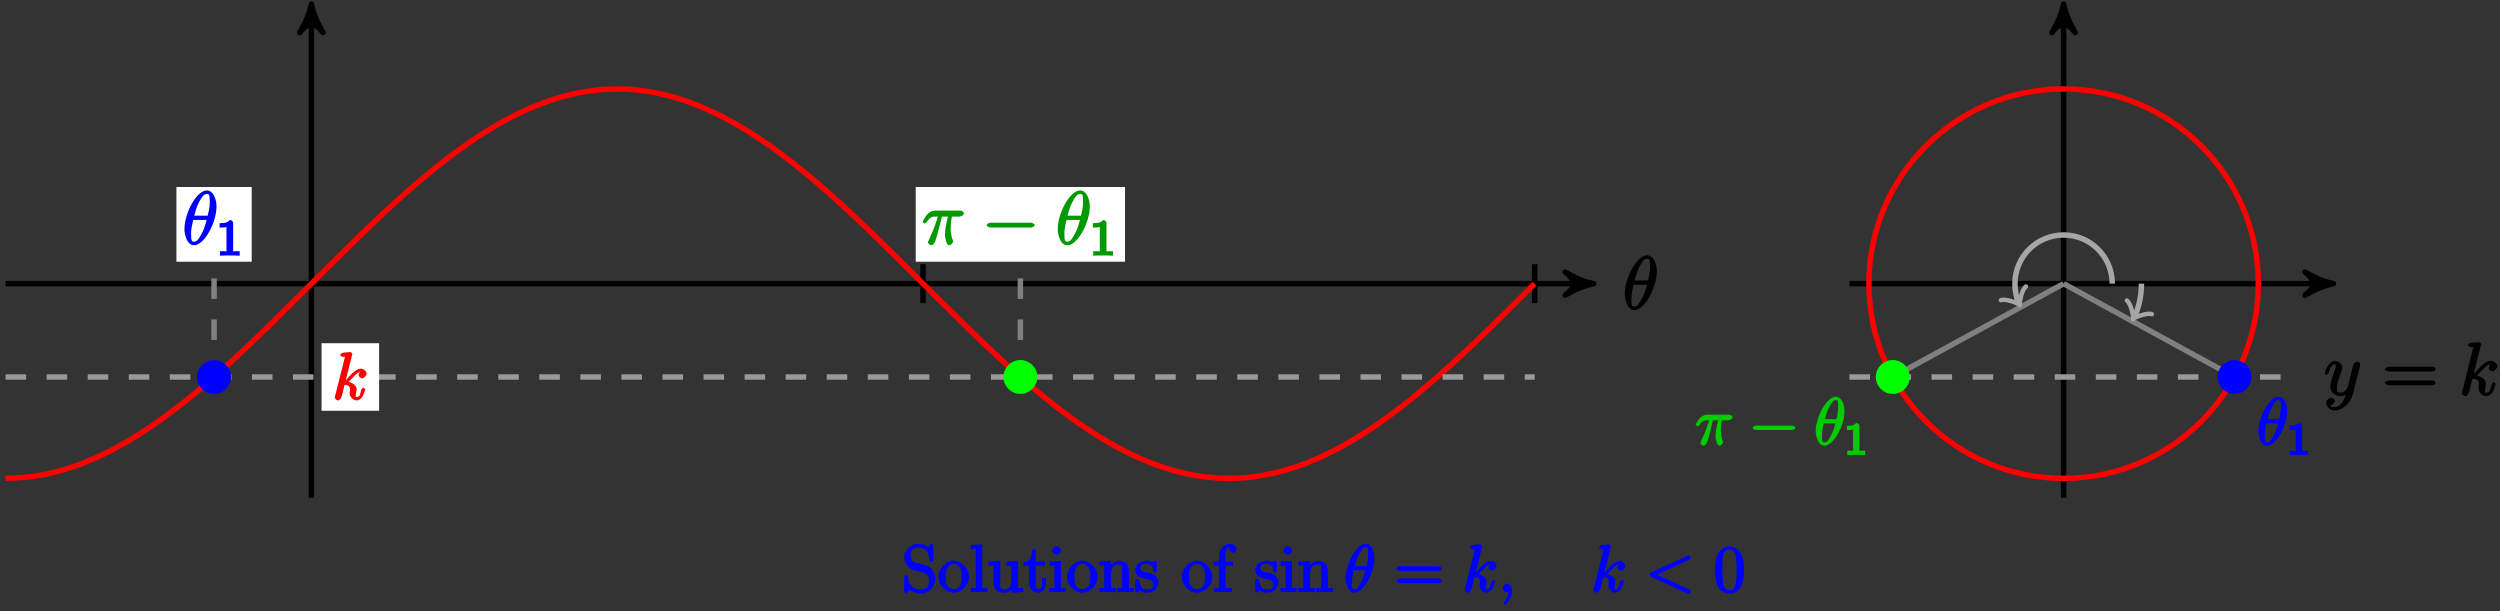<?xml version="1.0" encoding="UTF-8"?>
<svg xmlns="http://www.w3.org/2000/svg" xmlns:xlink="http://www.w3.org/1999/xlink" width="364pt" height="89pt" viewBox="0 0 364 89" version="1.1">
<rect x="0" y="0" width="364" height="89" fill="#333333" stroke="none"/>
<defs>
<g>
<symbol overflow="visible" id="glyph0-0">
<path style="stroke:none;" d=""/>
</symbol>
<symbol overflow="visible" id="glyph0-1">
<path style="stroke:none;" d="M 4.938 -5.562 C 4.938 -6.656 4.422 -7.875 3.547 -7.875 C 2.031 -7.875 0.266 -4.578 0.266 -2.203 C 0.266 -1.719 0.531 0.109 1.672 0.109 C 3.125 0.109 4.938 -3.125 4.938 -5.562 Z M 1.672 -4.047 C 1.828 -4.688 2.016 -5.484 2.438 -6.25 C 2.797 -6.891 3.062 -7.359 3.531 -7.359 C 3.891 -7.359 3.953 -7.219 3.953 -6.172 C 3.953 -5.797 3.922 -5.25 3.656 -4.203 L 1.719 -4.203 Z M 3.531 -3.719 C 3.266 -2.672 3.078 -2.094 2.688 -1.422 C 2.375 -0.875 2.125 -0.406 1.672 -0.406 C 1.344 -0.406 1.234 -0.516 1.234 -1.578 C 1.234 -2.281 1.406 -3.016 1.547 -3.578 L 3.484 -3.578 Z M 3.531 -3.719 "/>
</symbol>
<symbol overflow="visible" id="glyph0-2">
<path style="stroke:none;" d="M 2.781 -4.062 L 3.797 -4.062 C 3.547 -3 3.359 -2.219 3.359 -1.359 C 3.359 -1.203 3.531 0.109 3.969 0.109 C 4.203 0.109 4.547 -0.25 4.547 -0.438 C 4.547 -0.484 4.547 -0.5 4.484 -0.672 C 4.188 -1.406 4.188 -2.344 4.188 -2.406 C 4.188 -2.469 4.188 -3.234 4.375 -4.062 L 5.453 -4.062 C 5.594 -4.062 6.109 -4.203 6.109 -4.547 C 6.109 -4.797 5.75 -4.938 5.562 -4.938 L 2.016 -4.938 C 1.766 -4.938 1.266 -4.891 0.781 -4.375 C 0.5 -4.062 0.109 -3.375 0.109 -3.312 C 0.109 -3.25 0.328 -3.078 0.391 -3.078 C 0.469 -3.078 0.609 -3.156 0.656 -3.219 C 1.219 -4.109 1.656 -4.062 1.922 -4.062 L 2.328 -4.062 C 2.125 -3.406 1.859 -2.469 1.031 -0.703 C 0.938 -0.516 0.891 -0.391 0.891 -0.328 C 0.891 -0.094 1.266 0.109 1.359 0.109 C 1.672 0.109 1.922 -0.328 2.047 -0.781 C 2.219 -1.328 2.219 -1.344 2.328 -1.781 L 2.922 -4.062 Z M 2.781 -4.062 "/>
</symbol>
<symbol overflow="visible" id="glyph0-3">
<path style="stroke:none;" d="M 2.703 0.953 C 2.406 1.359 2.125 1.672 1.594 1.672 C 1.469 1.672 1.109 1.812 1.016 1.547 C 0.812 1.469 0.875 1.469 0.891 1.469 C 1.219 1.469 1.594 1.047 1.594 0.797 C 1.594 0.547 1.234 0.312 1.062 0.312 C 0.891 0.312 0.344 0.594 0.344 1.125 C 0.344 1.672 0.984 2.203 1.594 2.203 C 2.672 2.203 3.922 1.062 4.219 -0.141 L 5.281 -4.344 C 5.281 -4.391 5.312 -4.453 5.312 -4.516 C 5.312 -4.688 5.016 -4.938 4.859 -4.938 C 4.766 -4.938 4.359 -4.75 4.281 -4.422 L 3.484 -1.266 C 3.422 -1.062 3.469 -1.156 3.375 -1.031 C 3.172 -0.734 2.938 -0.406 2.422 -0.406 C 1.812 -0.406 1.922 -0.844 1.922 -1.141 C 1.922 -1.75 2.219 -2.578 2.516 -3.359 C 2.625 -3.672 2.688 -3.828 2.688 -4.031 C 2.688 -4.484 2.203 -5.047 1.672 -5.047 C 0.688 -5.047 0.125 -3.344 0.125 -3.25 C 0.125 -3.203 0.328 -3 0.406 -3 C 0.5 -3 0.672 -3.203 0.719 -3.344 C 0.984 -4.25 1.234 -4.531 1.641 -4.531 C 1.75 -4.531 1.75 -4.688 1.75 -4.328 C 1.75 -4.047 1.641 -3.734 1.469 -3.328 C 0.953 -1.922 0.953 -1.562 0.953 -1.297 C 0.953 -0.281 1.859 0.109 2.391 0.109 C 2.703 0.109 3.203 -0.031 3.469 -0.312 L 3.297 -0.484 C 3.141 0.109 3.078 0.422 2.703 0.953 Z M 2.703 0.953 "/>
</symbol>
<symbol overflow="visible" id="glyph0-4">
<path style="stroke:none;" d="M 3.188 -7.359 C 3.203 -7.391 3.219 -7.453 3.219 -7.516 C 3.219 -7.625 2.953 -7.766 2.922 -7.766 C 2.922 -7.766 2.531 -7.734 2.344 -7.719 C 2.156 -7.703 1.984 -7.688 1.797 -7.672 C 1.547 -7.656 1.297 -7.5 1.297 -7.297 C 1.297 -7.188 1.578 -7.047 1.672 -7.047 C 2.234 -7.047 2.062 -7.094 2.062 -6.984 C 2.062 -6.938 2.062 -6.922 2 -6.734 L 0.469 -0.578 C 0.422 -0.406 0.422 -0.391 0.422 -0.328 C 0.422 -0.094 0.781 0.109 0.875 0.109 C 1.188 0.109 1.406 -0.281 1.5 -0.609 L 1.953 -2.453 C 2.609 -2.391 2.906 -2.219 2.906 -1.703 C 2.906 -1.641 2.906 -1.594 2.875 -1.438 C 2.828 -1.266 2.828 -1.141 2.828 -1.094 C 2.828 -0.469 3.406 0.109 3.969 0.109 C 4.453 0.109 4.828 -0.391 4.922 -0.531 C 5.141 -0.938 5.328 -1.641 5.328 -1.688 C 5.328 -1.75 5.125 -1.938 5.062 -1.938 C 4.969 -1.938 4.781 -1.75 4.734 -1.578 C 4.594 -1.016 4.531 -0.406 3.984 -0.406 C 3.766 -0.406 3.797 -0.359 3.797 -0.781 C 3.797 -0.984 3.828 -1.219 3.875 -1.375 C 3.922 -1.578 3.922 -1.578 3.922 -1.719 C 3.922 -2.344 3.188 -2.859 2.203 -2.984 L 2.312 -2.719 C 2.703 -2.953 3.094 -3.375 3.234 -3.547 C 3.859 -4.234 4.156 -4.531 4.656 -4.531 C 4.891 -4.531 4.828 -4.516 4.656 -4.672 C 4.641 -4.656 4.312 -4.234 4.312 -4.016 C 4.312 -3.75 4.688 -3.516 4.844 -3.516 C 5.141 -3.516 5.562 -3.922 5.562 -4.266 C 5.562 -4.578 5.141 -5.047 4.656 -5.047 C 4.062 -5.047 3.453 -4.594 2.688 -3.719 C 2.578 -3.594 2.312 -3.234 2.141 -3.172 Z M 3.188 -7.359 "/>
</symbol>
<symbol overflow="visible" id="glyph1-0">
<path style="stroke:none;" d=""/>
</symbol>
<symbol overflow="visible" id="glyph1-1">
<path style="stroke:none;" d="M 2.453 -4.766 C 2.453 -4.969 2.234 -5.172 1.969 -5.172 C 1.609 -4.812 1.375 -4.719 0.484 -4.719 L 0.484 -4.078 C 0.875 -4.078 1.266 -4.078 1.484 -4.172 L 1.484 -0.781 C 1.484 -0.531 1.656 -0.641 0.984 -0.641 L 0.531 -0.641 L 0.531 0.016 C 1.031 -0.016 1.641 -0.016 1.969 -0.016 C 2.281 -0.016 2.906 -0.016 3.406 0.016 L 3.406 -0.641 L 2.953 -0.641 C 2.281 -0.641 2.453 -0.531 2.453 -0.781 Z M 2.453 -4.766 "/>
</symbol>
<symbol overflow="visible" id="glyph2-0">
<path style="stroke:none;" d=""/>
</symbol>
<symbol overflow="visible" id="glyph2-1">
<path style="stroke:none;" d="M 7.094 -2.469 C 7.281 -2.469 7.672 -2.609 7.672 -2.828 C 7.672 -3.031 7.281 -3.172 7.094 -3.172 L 1.266 -3.172 C 1.094 -3.172 0.688 -3.031 0.688 -2.828 C 0.688 -2.609 1.094 -2.469 1.266 -2.469 Z M 7.094 -2.469 "/>
</symbol>
<symbol overflow="visible" id="glyph3-0">
<path style="stroke:none;" d=""/>
</symbol>
<symbol overflow="visible" id="glyph3-1">
<path style="stroke:none;" d="M 1.984 -4.297 C 1.5 -4.422 1.25 -4.75 1.25 -5.359 C 1.25 -6.031 1.609 -6.469 2.359 -6.469 C 3.922 -6.469 3.953 -5.078 4 -4.672 C 4.031 -4.547 4.203 -4.359 4.297 -4.359 C 4.406 -4.359 4.578 -4.562 4.578 -4.734 L 4.578 -6.672 C 4.578 -6.844 4.406 -7.047 4.312 -7.047 C 4.281 -7.047 4.125 -7 4.047 -6.875 L 3.828 -6.469 C 3.516 -6.891 2.766 -7.047 2.359 -7.047 C 1.297 -7.047 0.328 -6.031 0.328 -5.062 C 0.328 -4.594 0.547 -4.078 0.906 -3.688 C 1.25 -3.312 1.703 -3.188 2.375 -3.016 C 2.719 -2.938 3.234 -2.797 3.375 -2.75 C 3.828 -2.531 3.938 -2.156 3.938 -1.625 C 3.938 -0.906 3.609 -0.391 2.828 -0.391 C 2.391 -0.391 1.906 -0.453 1.438 -0.859 C 0.891 -1.359 0.906 -1.938 0.906 -2.25 C 0.891 -2.328 0.641 -2.484 0.625 -2.484 C 0.516 -2.484 0.328 -2.281 0.328 -2.109 L 0.328 -0.172 C 0.328 0 0.516 0.203 0.609 0.203 C 0.672 0.203 0.797 0.141 0.859 0.016 C 0.906 -0.062 1.094 -0.406 1.094 -0.375 C 1.281 -0.172 2.016 0.203 2.828 0.203 C 3.906 0.203 4.844 -0.859 4.844 -1.906 C 4.844 -2.5 4.578 -3.047 4.312 -3.359 C 3.953 -3.781 3.406 -3.938 3.047 -4.031 Z M 1.984 -4.297 "/>
</symbol>
<symbol overflow="visible" id="glyph3-2">
<path style="stroke:none;" d="M 4.562 -2.203 C 4.562 -3.438 3.453 -4.578 2.344 -4.578 C 1.188 -4.578 0.109 -3.406 0.109 -2.203 C 0.109 -0.969 1.25 0.094 2.328 0.094 C 3.469 0.094 4.562 -1 4.562 -2.203 Z M 2.344 -0.438 C 1.984 -0.438 1.672 -0.531 1.391 -1 C 1.141 -1.438 1.188 -1.891 1.188 -2.281 C 1.188 -2.656 1.125 -3.125 1.422 -3.562 C 1.688 -3.969 2 -4.078 2.328 -4.078 C 2.703 -4.078 2.984 -3.953 3.234 -3.578 C 3.531 -3.141 3.484 -2.641 3.484 -2.281 C 3.484 -1.953 3.531 -1.469 3.297 -1.016 C 3.016 -0.562 2.703 -0.438 2.344 -0.438 Z M 2.344 -0.438 "/>
</symbol>
<symbol overflow="visible" id="glyph3-3">
<path style="stroke:none;" d="M 1.641 -6.953 L 0.141 -6.844 L 0.141 -6.25 C 0.969 -6.25 0.859 -6.344 0.859 -5.875 L 0.859 -0.859 C 0.859 -0.438 0.938 -0.594 0.141 -0.594 L 0.141 0.016 C 0.578 -0.016 1.047 -0.016 1.344 -0.016 C 1.625 -0.016 2.109 -0.016 2.547 0.016 L 2.547 -0.594 C 1.766 -0.594 1.812 -0.438 1.812 -0.859 L 1.812 -6.969 Z M 1.641 -6.953 "/>
</symbol>
<symbol overflow="visible" id="glyph3-4">
<path style="stroke:none;" d="M 2.719 -4.266 L 2.719 -3.828 C 3.562 -3.828 3.453 -3.922 3.453 -3.453 L 3.453 -1.734 C 3.453 -0.922 3.203 -0.406 2.484 -0.406 C 1.703 -0.406 1.828 -0.703 1.828 -1.203 L 1.828 -4.547 L 0.125 -4.422 L 0.125 -3.828 C 1.031 -3.828 0.844 -3.953 0.844 -3.109 L 0.844 -1.672 C 0.844 -1.078 0.906 -0.625 1.188 -0.312 C 1.422 -0.062 1.938 0.094 2.422 0.094 C 2.594 0.094 3.016 0.047 3.344 -0.234 C 3.609 -0.453 3.766 -0.812 3.766 -0.812 L 3.469 -0.922 L 3.469 0.109 L 5.156 -0.016 L 5.156 -0.594 C 4.328 -0.594 4.422 -0.5 4.422 -0.969 L 4.422 -4.547 L 2.719 -4.422 Z M 2.719 -4.266 "/>
</symbol>
<symbol overflow="visible" id="glyph3-5">
<path style="stroke:none;" d="M 1.609 -3.844 L 3.125 -3.844 L 3.125 -4.438 L 1.781 -4.438 L 1.781 -6.203 L 1.219 -6.203 C 1.203 -5.141 1.047 -4.375 -0.016 -4.344 L -0.016 -3.844 L 0.797 -3.844 L 0.797 -1.344 C 0.797 -0.281 1.688 0.094 2.203 0.094 C 2.797 0.094 3.297 -0.656 3.297 -1.344 L 3.297 -2.047 L 2.719 -2.047 L 2.719 -1.359 C 2.719 -0.672 2.625 -0.438 2.25 -0.438 C 1.609 -0.438 1.781 -1.156 1.781 -1.312 L 1.781 -3.844 Z M 1.609 -3.844 "/>
</symbol>
<symbol overflow="visible" id="glyph3-6">
<path style="stroke:none;" d="M 1.844 -6.047 C 1.844 -6.297 1.469 -6.672 1.188 -6.672 C 0.953 -6.672 0.547 -6.312 0.547 -6.047 C 0.547 -5.766 0.969 -5.438 1.188 -5.438 C 1.484 -5.438 1.844 -5.828 1.844 -6.047 Z M 0.156 -4.266 L 0.156 -3.828 C 0.953 -3.828 0.859 -3.938 0.859 -3.469 L 0.859 -0.859 C 0.859 -0.438 0.938 -0.594 0.141 -0.594 L 0.141 0.016 C 0.578 -0.016 1.047 -0.016 1.312 -0.016 C 1.422 -0.016 1.984 -0.016 2.484 0.016 L 2.484 -0.594 C 1.688 -0.594 1.812 -0.484 1.812 -0.844 L 1.812 -4.547 L 0.156 -4.422 Z M 0.156 -4.266 "/>
</symbol>
<symbol overflow="visible" id="glyph3-7">
<path style="stroke:none;" d="M 4.422 -2.484 C 4.422 -3.359 4.375 -3.75 4.156 -4.047 C 3.875 -4.422 3.312 -4.531 2.984 -4.531 C 2.062 -4.531 1.516 -3.578 1.5 -3.547 L 1.781 -3.547 L 1.781 -4.547 L 0.125 -4.422 L 0.125 -3.828 C 0.953 -3.828 0.844 -3.922 0.844 -3.453 L 0.844 -0.859 C 0.844 -0.438 0.922 -0.594 0.125 -0.594 L 0.125 0.016 C 0.547 -0.016 1.078 -0.016 1.344 -0.016 C 1.609 -0.016 2.125 -0.016 2.547 0.016 L 2.547 -0.594 C 1.766 -0.594 1.828 -0.438 1.828 -0.859 L 1.828 -2.641 C 1.828 -3.641 2.312 -4.031 2.906 -4.031 C 3.5 -4.031 3.453 -3.688 3.453 -3.109 L 3.453 -0.859 C 3.453 -0.438 3.531 -0.594 2.719 -0.594 L 2.719 0.016 C 3.156 -0.016 3.672 -0.016 3.938 -0.016 C 4.219 -0.016 4.734 -0.016 5.156 0.016 L 5.156 -0.594 C 4.5 -0.594 4.438 -0.438 4.422 -0.719 Z M 4.422 -2.484 "/>
</symbol>
<symbol overflow="visible" id="glyph3-8">
<path style="stroke:none;" d="M 3.312 -4.203 C 3.312 -4.375 3.141 -4.578 3.047 -4.578 C 2.969 -4.578 2.656 -4.328 2.688 -4.359 C 2.531 -4.469 2.125 -4.578 1.812 -4.578 C 0.656 -4.578 0.141 -3.781 0.141 -3.266 C 0.141 -3.156 0.188 -2.719 0.547 -2.375 C 0.859 -2.109 1.312 -2 1.75 -1.906 C 2.281 -1.812 2.281 -1.828 2.516 -1.641 C 2.688 -1.484 2.75 -1.391 2.75 -1.125 C 2.75 -0.703 2.703 -0.406 1.859 -0.406 C 1.219 -0.406 0.938 -0.609 0.734 -1.562 C 0.688 -1.734 0.625 -1.859 0.625 -1.875 C 0.609 -1.906 0.453 -1.953 0.422 -1.953 C 0.312 -1.953 0.141 -1.75 0.141 -1.578 L 0.141 -0.281 C 0.141 -0.109 0.312 0.094 0.406 0.094 C 0.453 0.094 0.578 0.031 0.75 -0.156 C 0.797 -0.234 0.797 -0.25 0.812 -0.266 C 1.062 0.047 1.703 0.094 1.859 0.094 C 2.875 0.094 3.531 -0.609 3.531 -1.375 C 3.531 -1.891 3.172 -2.297 3.078 -2.391 C 2.734 -2.688 2.359 -2.797 1.734 -2.906 C 1.438 -2.969 0.922 -2.938 0.922 -3.516 C 0.922 -3.812 0.953 -4.094 1.812 -4.094 C 2.844 -4.094 2.719 -3.359 2.75 -3.062 C 2.75 -2.984 3 -2.828 3.031 -2.828 C 3.141 -2.828 3.312 -3.031 3.312 -3.203 Z M 3.312 -4.203 "/>
</symbol>
<symbol overflow="visible" id="glyph3-9">
<path style="stroke:none;" d="M 1.641 -3.844 L 2.891 -3.844 L 2.891 -4.438 L 1.797 -4.438 L 1.797 -5.391 C 1.797 -6.25 2.062 -6.547 2.453 -6.547 C 2.531 -6.547 2.547 -6.562 2.672 -6.516 L 2.797 -6.781 C 2.75 -6.766 2.328 -6.516 2.328 -6.25 C 2.328 -6.031 2.672 -5.719 2.891 -5.719 C 3.125 -5.719 3.438 -6.031 3.438 -6.25 C 3.438 -6.609 2.922 -7.047 2.469 -7.047 C 1.797 -7.047 0.859 -6.375 0.859 -5.391 L 0.859 -4.438 L 0.109 -4.438 L 0.109 -3.844 L 0.859 -3.844 L 0.859 -0.859 C 0.859 -0.438 0.938 -0.594 0.141 -0.594 L 0.141 0.016 C 0.578 -0.016 1.109 -0.016 1.391 -0.016 C 1.656 -0.016 2.328 -0.016 2.719 0.016 L 2.719 -0.594 L 2.359 -0.594 C 1.656 -0.594 1.812 -0.531 1.812 -0.875 L 1.812 -3.844 Z M 1.641 -3.844 "/>
</symbol>
<symbol overflow="visible" id="glyph3-10">
<path style="stroke:none;" d="M 6.453 -3.094 C 6.594 -3.094 6.938 -3.25 6.938 -3.422 C 6.938 -3.609 6.594 -3.766 6.453 -3.766 L 0.828 -3.766 C 0.688 -3.766 0.328 -3.609 0.328 -3.438 C 0.328 -3.25 0.672 -3.094 0.828 -3.094 Z M 6.453 -1.312 C 6.594 -1.312 6.938 -1.469 6.938 -1.641 C 6.938 -1.828 6.594 -1.984 6.453 -1.984 L 0.828 -1.984 C 0.688 -1.984 0.328 -1.828 0.328 -1.656 C 0.328 -1.469 0.672 -1.312 0.828 -1.312 Z M 6.453 -1.312 "/>
</symbol>
<symbol overflow="visible" id="glyph3-11">
<path style="stroke:none;" d="M 4.453 -3.219 C 4.453 -4 4.406 -4.781 4.062 -5.516 C 3.672 -6.297 2.812 -6.672 2.344 -6.672 C 1.781 -6.672 0.922 -6.234 0.578 -5.438 C 0.312 -4.844 0.203 -4.25 0.203 -3.219 C 0.203 -2.281 0.328 -1.484 0.672 -0.797 C 1.047 -0.078 1.844 0.203 2.328 0.203 C 3.172 0.203 3.766 -0.344 3.984 -0.781 C 4.438 -1.719 4.453 -2.656 4.453 -3.219 Z M 2.328 -0.312 C 2.031 -0.312 1.578 -0.312 1.391 -1.359 C 1.297 -1.938 1.297 -2.656 1.297 -3.328 C 1.297 -4.109 1.297 -4.812 1.438 -5.391 C 1.609 -6.031 1.922 -6.172 2.328 -6.172 C 2.703 -6.172 3.062 -6.094 3.25 -5.281 C 3.375 -4.734 3.375 -3.984 3.375 -3.328 C 3.375 -2.688 3.375 -1.953 3.266 -1.375 C 3.094 -0.328 2.672 -0.312 2.328 -0.312 Z M 2.328 -0.312 "/>
</symbol>
<symbol overflow="visible" id="glyph4-0">
<path style="stroke:none;" d=""/>
</symbol>
<symbol overflow="visible" id="glyph4-1">
<path style="stroke:none;" d="M 4.406 -4.969 C 4.406 -5.938 3.938 -7.047 3.141 -7.047 C 1.812 -7.047 0.203 -4.078 0.203 -1.984 C 0.203 -1.547 0.484 0.094 1.484 0.094 C 2.781 0.094 4.406 -2.797 4.406 -4.969 Z M 1.516 -3.609 C 1.656 -4.172 1.797 -4.875 2.188 -5.562 C 2.5 -6.125 2.719 -6.547 3.141 -6.547 C 3.453 -6.547 3.484 -6.422 3.484 -5.516 C 3.484 -5.156 3.453 -4.688 3.219 -3.781 L 1.547 -3.781 Z M 3.109 -3.328 C 2.875 -2.391 2.719 -1.906 2.375 -1.297 C 2.109 -0.812 1.891 -0.406 1.484 -0.406 C 1.188 -0.406 1.125 -0.484 1.125 -1.422 C 1.125 -2.047 1.281 -2.703 1.391 -3.172 L 3.062 -3.172 Z M 3.109 -3.328 "/>
</symbol>
<symbol overflow="visible" id="glyph4-2">
<path style="stroke:none;" d="M 2.859 -6.547 C 2.875 -6.594 2.891 -6.641 2.891 -6.688 C 2.891 -6.797 2.625 -6.953 2.594 -6.953 C 2.594 -6.953 2.25 -6.922 2.078 -6.906 C 1.906 -6.891 1.766 -6.875 1.594 -6.859 C 1.375 -6.844 1.125 -6.672 1.125 -6.5 C 1.125 -6.406 1.391 -6.25 1.484 -6.25 C 1.984 -6.25 1.797 -6.328 1.797 -6.219 C 1.797 -6.188 1.797 -6.172 1.75 -6 L 0.375 -0.531 C 0.344 -0.375 0.344 -0.359 0.344 -0.312 C 0.344 -0.094 0.688 0.094 0.781 0.094 C 1.047 0.094 1.281 -0.266 1.359 -0.562 L 1.766 -2.188 C 2.328 -2.125 2.547 -1.984 2.547 -1.531 C 2.547 -1.469 2.547 -1.438 2.531 -1.297 C 2.484 -1.141 2.484 -1.031 2.484 -0.984 C 2.484 -0.438 3.031 0.094 3.516 0.094 C 3.953 0.094 4.297 -0.359 4.375 -0.484 C 4.578 -0.844 4.766 -1.484 4.766 -1.516 C 4.766 -1.562 4.547 -1.766 4.5 -1.766 C 4.406 -1.766 4.219 -1.562 4.172 -1.422 C 4.047 -0.922 4.031 -0.406 3.531 -0.406 C 3.344 -0.406 3.391 -0.344 3.391 -0.703 C 3.391 -0.891 3.438 -1.094 3.469 -1.25 C 3.516 -1.422 3.516 -1.422 3.516 -1.547 C 3.516 -2.109 2.828 -2.578 1.953 -2.703 L 2.062 -2.422 C 2.406 -2.641 2.75 -3.016 2.891 -3.156 C 3.438 -3.766 3.688 -4.031 4.125 -4.031 C 4.344 -4.031 4.281 -4.016 4.078 -4.188 C 4.125 -4.188 3.812 -3.781 3.812 -3.578 C 3.812 -3.359 4.172 -3.125 4.297 -3.125 C 4.562 -3.125 4.969 -3.5 4.969 -3.812 C 4.969 -4.078 4.578 -4.531 4.141 -4.531 C 3.609 -4.531 3.062 -4.109 2.375 -3.344 C 2.281 -3.234 2.062 -2.922 1.938 -2.875 Z M 2.859 -6.547 "/>
</symbol>
<symbol overflow="visible" id="glyph4-3">
<path style="stroke:none;" d="M 2.031 -0.109 C 2.031 -0.672 1.688 -1.25 1.297 -1.25 C 0.984 -1.25 0.656 -0.828 0.656 -0.625 C 0.656 -0.406 0.969 0 1.297 0 C 1.422 0 1.641 -0.094 1.734 -0.172 C 1.75 -0.188 1.641 -0.141 1.656 -0.141 C 1.672 -0.141 1.484 -0.156 1.484 -0.109 C 1.484 0.203 1.484 0.703 0.938 1.328 C 0.828 1.438 0.781 1.578 0.781 1.594 C 0.781 1.641 1 1.844 1.047 1.844 C 1.125 1.844 2.031 0.984 2.031 -0.109 Z M 2.031 -0.109 "/>
</symbol>
<symbol overflow="visible" id="glyph4-4">
<path style="stroke:none;" d="M 6.297 -4.656 C 6.469 -4.734 6.672 -4.953 6.672 -5.016 C 6.672 -5.109 6.422 -5.359 6.312 -5.359 C 6.297 -5.359 6.281 -5.344 6.156 -5.281 L 0.969 -2.906 C 0.797 -2.828 0.609 -2.594 0.609 -2.547 C 0.609 -2.484 0.797 -2.266 0.969 -2.188 L 6.156 0.203 C 6.266 0.266 6.297 0.266 6.312 0.266 C 6.422 0.266 6.672 0.031 6.672 -0.062 C 6.672 -0.125 6.469 -0.359 6.297 -0.438 L 1.375 -2.703 L 1.375 -2.375 Z M 6.297 -4.656 "/>
</symbol>
<symbol overflow="visible" id="glyph4-5">
<path style="stroke:none;" d="M 2.484 -3.609 L 3.344 -3.609 C 3.125 -2.688 2.953 -1.984 2.953 -1.219 C 2.953 -1.094 3.141 0.094 3.531 0.094 C 3.734 0.094 4.078 -0.234 4.078 -0.406 C 4.078 -0.453 4.078 -0.469 4 -0.609 C 3.75 -1.266 3.75 -2.094 3.75 -2.156 C 3.75 -2.219 3.75 -2.891 3.906 -3.609 L 4.844 -3.609 C 4.969 -3.609 5.453 -3.766 5.453 -4.062 C 5.453 -4.281 5.109 -4.438 4.938 -4.438 L 1.781 -4.438 C 1.562 -4.438 1.125 -4.391 0.672 -3.922 C 0.438 -3.641 0.062 -3.016 0.062 -2.969 C 0.062 -2.906 0.297 -2.734 0.359 -2.734 C 0.422 -2.734 0.547 -2.812 0.594 -2.875 C 1.094 -3.656 1.469 -3.609 1.719 -3.609 L 2.031 -3.609 C 1.859 -3.047 1.625 -2.203 0.906 -0.672 C 0.828 -0.5 0.766 -0.359 0.766 -0.312 C 0.766 -0.109 1.125 0.094 1.203 0.094 C 1.484 0.094 1.734 -0.312 1.844 -0.703 C 2 -1.188 2 -1.219 2.094 -1.594 L 2.594 -3.609 Z M 2.484 -3.609 "/>
</symbol>
<symbol overflow="visible" id="glyph5-0">
<path style="stroke:none;" d=""/>
</symbol>
<symbol overflow="visible" id="glyph5-1">
<path style="stroke:none;" d="M 7.266 -3.484 C 7.422 -3.484 7.766 -3.641 7.766 -3.828 C 7.766 -4.031 7.422 -4.188 7.266 -4.188 L 0.922 -4.188 C 0.781 -4.188 0.406 -4.031 0.406 -3.844 C 0.406 -3.641 0.766 -3.484 0.922 -3.484 Z M 7.266 -1.484 C 7.422 -1.484 7.766 -1.641 7.766 -1.828 C 7.766 -2.031 7.422 -2.188 7.266 -2.188 L 0.922 -2.188 C 0.781 -2.188 0.406 -2.031 0.406 -1.844 C 0.406 -1.641 0.766 -1.484 0.922 -1.484 Z M 7.266 -1.484 "/>
</symbol>
<symbol overflow="visible" id="glyph6-0">
<path style="stroke:none;" d=""/>
</symbol>
<symbol overflow="visible" id="glyph6-1">
<path style="stroke:none;" d="M 2.219 -4.266 C 2.219 -4.438 1.984 -4.656 1.734 -4.656 C 1.406 -4.344 1.219 -4.25 0.391 -4.25 L 0.391 -3.625 C 0.781 -3.625 1.125 -3.625 1.281 -3.688 L 1.281 -0.734 C 1.281 -0.5 1.484 -0.625 0.875 -0.625 L 0.438 -0.625 L 0.438 0.016 C 0.906 -0.016 1.453 -0.016 1.75 -0.016 C 2.031 -0.016 2.594 -0.016 3.062 0.016 L 3.062 -0.625 L 2.625 -0.625 C 2.016 -0.625 2.219 -0.5 2.219 -0.734 Z M 2.219 -4.266 "/>
</symbol>
<symbol overflow="visible" id="glyph7-0">
<path style="stroke:none;" d=""/>
</symbol>
<symbol overflow="visible" id="glyph7-1">
<path style="stroke:none;" d="M 6.297 -2.203 C 6.469 -2.203 6.828 -2.328 6.828 -2.516 C 6.828 -2.703 6.469 -2.844 6.297 -2.844 L 1.125 -2.844 C 0.969 -2.844 0.609 -2.703 0.609 -2.516 C 0.609 -2.328 0.969 -2.203 1.125 -2.203 Z M 6.297 -2.203 "/>
</symbol>
</g>
</defs>
<g id="surface1">
<path style="fill:none;stroke-width:0.797;stroke-linecap:butt;stroke-linejoin:miter;stroke:rgb(0%,0%,0%);stroke-opacity:1;stroke-miterlimit:10;" d="M -44.528 -0.001 L 185.656 -0.001 " transform="matrix(1,0,0,-1,45.34,41.3)"/>
<path style="fill-rule:nonzero;fill:rgb(0%,0%,0%);fill-opacity:1;stroke-width:0.797;stroke-linecap:butt;stroke-linejoin:round;stroke:rgb(0%,0%,0%);stroke-opacity:1;stroke-miterlimit:10;" d="M 1.037 -0.001 C -0.26 0.261 -1.553 0.777 -3.108 1.683 C -1.553 0.519 -1.553 -0.516 -3.108 -1.684 C -1.553 -0.778 -0.26 -0.259 1.037 -0.001 Z M 1.037 -0.001 " transform="matrix(1,0,0,-1,230.994,41.3)"/>
<g style="fill:rgb(0%,0%,0%);fill-opacity:1;">
  <use xlink:href="#glyph0-1" x="236.296" y="45.04"/>
</g>
<path style="fill:none;stroke-width:0.797;stroke-linecap:butt;stroke-linejoin:miter;stroke:rgb(0%,0%,0%);stroke-opacity:1;stroke-miterlimit:10;" d="M -0 -31.18 L -0 39.667 " transform="matrix(1,0,0,-1,45.34,41.3)"/>
<path style="fill-rule:nonzero;fill:rgb(0%,0%,0%);fill-opacity:1;stroke-width:0.797;stroke-linecap:butt;stroke-linejoin:round;stroke:rgb(0%,0%,0%);stroke-opacity:1;stroke-miterlimit:10;" d="M 1.034 0 C -0.259 0.258 -1.556 0.777 -3.106 1.684 C -1.556 0.52 -1.556 -0.519 -3.106 -1.683 C -1.556 -0.777 -0.259 -0.258 1.034 0 Z M 1.034 0 " transform="matrix(0,-1,-1,0,45.34,1.632)"/>
<path style="fill:none;stroke-width:0.797;stroke-linecap:butt;stroke-linejoin:miter;stroke:rgb(50%,50%,50%);stroke-opacity:1;stroke-dasharray:2.989,2.989;stroke-miterlimit:10;" d="M -14.172 -14.173 L -14.172 2.835 " transform="matrix(1,0,0,-1,45.34,41.3)"/>
<path style=" stroke:none;fill-rule:nonzero;fill:rgb(100%,100%,100%);fill-opacity:1;" d="M 36.648 27.227 L 25.688 27.227 L 25.688 38.105 L 36.648 38.105 Z M 36.648 27.227 "/>
<g style="fill:rgb(0%,0%,100%);fill-opacity:1;">
  <use xlink:href="#glyph0-1" x="26.586" y="35.6"/>
</g>
<g style="fill:rgb(0%,0%,100%);fill-opacity:1;">
  <use xlink:href="#glyph1-1" x="31.491" y="37.211"/>
</g>
<path style="fill:none;stroke-width:0.797;stroke-linecap:butt;stroke-linejoin:miter;stroke:rgb(0%,0%,0%);stroke-opacity:1;stroke-miterlimit:10;" d="M 89.055 2.835 L 89.055 -2.833 " transform="matrix(1,0,0,-1,45.34,41.3)"/>
<path style="fill:none;stroke-width:0.797;stroke-linecap:butt;stroke-linejoin:miter;stroke:rgb(50%,50%,50%);stroke-opacity:1;stroke-dasharray:2.989,2.989;stroke-miterlimit:10;" d="M 103.226 -14.173 L 103.226 2.835 " transform="matrix(1,0,0,-1,45.34,41.3)"/>
<path style=" stroke:none;fill-rule:nonzero;fill:rgb(100%,100%,100%);fill-opacity:1;" d="M 163.805 27.227 L 133.328 27.227 L 133.328 38.105 L 163.805 38.105 Z M 163.805 27.227 "/>
<g style="fill:rgb(0%,59.999%,0%);fill-opacity:1;">
  <use xlink:href="#glyph0-2" x="134.226" y="35.6"/>
</g>
<g style="fill:rgb(0%,59.999%,0%);fill-opacity:1;">
  <use xlink:href="#glyph2-1" x="142.974" y="35.6"/>
</g>
<g style="fill:rgb(0%,59.999%,0%);fill-opacity:1;">
  <use xlink:href="#glyph0-1" x="153.738" y="35.6"/>
</g>
<g style="fill:rgb(0%,59.999%,0%);fill-opacity:1;">
  <use xlink:href="#glyph1-1" x="158.643" y="37.211"/>
</g>
<path style="fill:none;stroke-width:0.797;stroke-linecap:butt;stroke-linejoin:miter;stroke:rgb(0%,0%,0%);stroke-opacity:1;stroke-miterlimit:10;" d="M 178.109 2.835 L 178.109 -2.833 " transform="matrix(1,0,0,-1,45.34,41.3)"/>
<path style="fill:none;stroke-width:0.797;stroke-linecap:butt;stroke-linejoin:miter;stroke:rgb(100%,0%,0%);stroke-opacity:1;stroke-miterlimit:10;" d="M -44.528 -28.345 C -44.528 -28.345 -42.012 -28.251 -41.047 -28.134 C -40.082 -28.016 -38.535 -27.731 -37.57 -27.497 C -36.606 -27.262 -35.055 -26.794 -34.09 -26.446 C -33.125 -26.098 -31.578 -25.454 -30.613 -25.001 C -29.649 -24.544 -28.098 -23.731 -27.133 -23.177 C -26.168 -22.622 -24.621 -21.649 -23.656 -21.001 C -22.692 -20.356 -21.141 -19.243 -20.176 -18.516 C -19.211 -17.786 -17.664 -16.548 -16.699 -15.747 C -15.735 -14.95 -14.188 -13.606 -13.219 -12.747 C -12.254 -11.887 -10.707 -10.458 -9.742 -9.552 C -8.777 -8.645 -7.231 -7.149 -6.262 -6.212 C -5.297 -5.27 -3.75 -3.739 -2.785 -2.778 C -1.82 -1.821 -0.274 -0.27 0.695 0.695 C 1.66 1.655 3.207 3.202 4.172 4.155 C 5.137 5.109 6.683 6.628 7.652 7.558 C 8.617 8.484 10.164 9.956 11.129 10.843 C 12.094 11.734 13.64 13.132 14.605 13.968 C 15.574 14.808 17.121 16.109 18.086 16.882 C 19.051 17.655 20.598 18.847 21.562 19.542 C 22.531 20.241 24.078 21.296 25.043 21.909 C 26.008 22.519 27.555 23.429 28.519 23.945 C 29.488 24.46 31.035 25.21 32 25.62 C 32.965 26.034 34.512 26.613 35.476 26.913 C 36.445 27.214 37.992 27.613 38.957 27.8 C 39.922 27.988 41.469 28.198 42.433 28.269 C 43.402 28.339 44.949 28.359 45.914 28.312 C 46.879 28.265 48.426 28.093 49.39 27.929 C 50.355 27.765 51.906 27.405 52.871 27.128 C 53.836 26.847 55.383 26.308 56.347 25.917 C 57.312 25.527 58.863 24.812 59.828 24.316 C 60.793 23.82 62.34 22.941 63.305 22.351 C 64.269 21.757 65.82 20.73 66.785 20.05 C 67.75 19.366 69.297 18.202 70.262 17.445 C 71.226 16.687 72.777 15.405 73.742 14.577 C 74.707 13.753 76.254 12.374 77.219 11.491 C 78.183 10.613 79.734 9.155 80.699 8.234 C 81.664 7.316 83.211 5.8 84.176 4.851 C 85.14 3.905 86.691 2.359 87.656 1.398 C 88.621 0.437 90.168 -1.118 91.133 -2.079 C 92.097 -3.036 93.648 -4.579 94.613 -5.52 C 95.578 -6.466 97.125 -7.97 98.09 -8.884 C 99.055 -9.798 100.605 -11.239 101.57 -12.11 C 102.535 -12.981 104.082 -14.345 105.047 -15.157 C 106.012 -15.97 107.562 -17.231 108.527 -17.977 C 109.492 -18.72 111.039 -19.86 112.004 -20.524 C 112.969 -21.188 114.519 -22.188 115.484 -22.762 C 116.449 -23.337 117.996 -24.184 118.961 -24.657 C 119.926 -25.134 121.476 -25.813 122.441 -26.184 C 123.406 -26.552 124.953 -27.059 125.918 -27.317 C 126.883 -27.575 128.433 -27.895 129.398 -28.036 C 130.363 -28.18 131.91 -28.313 132.875 -28.337 C 133.84 -28.36 135.387 -28.305 136.355 -28.208 C 137.32 -28.114 138.867 -27.868 139.832 -27.657 C 140.797 -27.45 142.344 -27.016 143.312 -26.692 C 144.277 -26.368 145.824 -25.755 146.789 -25.325 C 147.754 -24.891 149.301 -24.11 150.269 -23.575 C 151.234 -23.04 152.781 -22.098 153.746 -21.47 C 154.711 -20.841 156.258 -19.759 157.226 -19.044 C 158.191 -18.333 159.738 -17.118 160.703 -16.333 C 161.668 -15.544 163.215 -14.223 164.18 -13.372 C 165.148 -12.524 166.695 -11.11 167.66 -10.212 C 168.625 -9.313 170.172 -7.833 171.137 -6.899 C 172.105 -5.966 173.652 -4.438 174.617 -3.481 C 175.582 -2.528 178.094 -0.013 178.094 -0.013 " transform="matrix(1,0,0,-1,45.34,41.3)"/>
<path style="fill:none;stroke-width:0.797;stroke-linecap:butt;stroke-linejoin:miter;stroke:rgb(59.999%,59.999%,59.999%);stroke-opacity:1;stroke-dasharray:2.989,2.989;stroke-miterlimit:10;" d="M -44.528 -13.591 L 178.109 -13.591 " transform="matrix(1,0,0,-1,45.34,41.3)"/>
<g style="fill:rgb(0%,0%,100%);fill-opacity:1;">
  <use xlink:href="#glyph3-1" x="131.322" y="86.21"/>
  <use xlink:href="#glyph3-2" x="136.525" y="86.21"/>
  <use xlink:href="#glyph3-3" x="141.207" y="86.21"/>
  <use xlink:href="#glyph3-4" x="143.809" y="86.21"/>
  <use xlink:href="#glyph3-5" x="149.012" y="86.21"/>
  <use xlink:href="#glyph3-6" x="152.654" y="86.21"/>
  <use xlink:href="#glyph3-2" x="155.255" y="86.21"/>
  <use xlink:href="#glyph3-7" x="159.937" y="86.21"/>
  <use xlink:href="#glyph3-8" x="165.14" y="86.21"/>
</g>
<g style="fill:rgb(0%,0%,100%);fill-opacity:1;">
  <use xlink:href="#glyph3-2" x="171.952" y="86.21"/>
  <use xlink:href="#glyph3-9" x="176.634" y="86.21"/>
</g>
<g style="fill:rgb(0%,0%,100%);fill-opacity:1;">
  <use xlink:href="#glyph3-8" x="182.614" y="86.21"/>
  <use xlink:href="#glyph3-6" x="186.307" y="86.21"/>
  <use xlink:href="#glyph3-7" x="188.909" y="86.21"/>
</g>
<g style="fill:rgb(0%,0%,100%);fill-opacity:1;">
  <use xlink:href="#glyph4-1" x="195.714" y="86.21"/>
</g>
<g style="fill:rgb(0%,0%,100%);fill-opacity:1;">
  <use xlink:href="#glyph3-10" x="202.994" y="86.21"/>
</g>
<g style="fill:rgb(0%,0%,100%);fill-opacity:1;">
  <use xlink:href="#glyph4-2" x="212.93" y="86.21"/>
</g>
<g style="fill:rgb(0%,0%,100%);fill-opacity:1;">
  <use xlink:href="#glyph4-3" x="218.117" y="86.21"/>
</g>
<g style="fill:rgb(0%,0%,100%);fill-opacity:1;">
  <use xlink:href="#glyph4-2" x="231.678" y="86.21"/>
</g>
<g style="fill:rgb(0%,0%,100%);fill-opacity:1;">
  <use xlink:href="#glyph4-4" x="239.524" y="86.21"/>
</g>
<g style="fill:rgb(0%,0%,100%);fill-opacity:1;">
  <use xlink:href="#glyph3-11" x="249.474" y="86.21"/>
</g>
<path style="fill-rule:nonzero;fill:rgb(0%,0%,100%);fill-opacity:1;stroke-width:0.399;stroke-linecap:butt;stroke-linejoin:miter;stroke:rgb(0%,0%,100%);stroke-opacity:1;stroke-miterlimit:10;" d="M -11.906 -13.591 C -11.906 -12.337 -12.922 -11.321 -14.172 -11.321 C -15.426 -11.321 -16.442 -12.337 -16.442 -13.591 C -16.442 -14.841 -15.426 -15.856 -14.172 -15.856 C -12.922 -15.856 -11.906 -14.841 -11.906 -13.591 Z M -11.906 -13.591 " transform="matrix(1,0,0,-1,45.34,41.3)"/>
<path style="fill-rule:nonzero;fill:rgb(0%,100%,0%);fill-opacity:1;stroke-width:0.399;stroke-linecap:butt;stroke-linejoin:miter;stroke:rgb(0%,100%,0%);stroke-opacity:1;stroke-miterlimit:10;" d="M 105.496 -13.591 C 105.496 -12.337 104.48 -11.321 103.226 -11.321 C 101.976 -11.321 100.961 -12.337 100.961 -13.591 C 100.961 -14.841 101.976 -15.856 103.226 -15.856 C 104.48 -15.856 105.496 -14.841 105.496 -13.591 Z M 105.496 -13.591 " transform="matrix(1,0,0,-1,45.34,41.3)"/>
<path style=" stroke:none;fill-rule:nonzero;fill:rgb(100%,100%,100%);fill-opacity:1;" d="M 55.199 49.973 L 46.82 49.973 L 46.82 59.805 L 55.199 59.805 Z M 55.199 49.973 "/>
<g style="fill:rgb(100%,0%,0%);fill-opacity:1;">
  <use xlink:href="#glyph4-2" x="48.412" y="58.21"/>
</g>
<path style="fill:none;stroke-width:0.797;stroke-linecap:butt;stroke-linejoin:miter;stroke:rgb(0%,0%,0%);stroke-opacity:1;stroke-miterlimit:10;" d="M 223.941 -0.001 L 293.371 -0.001 " transform="matrix(1,0,0,-1,45.34,41.3)"/>
<path style="fill-rule:nonzero;fill:rgb(0%,0%,0%);fill-opacity:1;stroke-width:0.797;stroke-linecap:butt;stroke-linejoin:round;stroke:rgb(0%,0%,0%);stroke-opacity:1;stroke-miterlimit:10;" d="M 1.038 -0.001 C -0.259 0.261 -1.556 0.777 -3.107 1.683 C -1.556 0.519 -1.556 -0.516 -3.107 -1.684 C -1.556 -0.778 -0.259 -0.259 1.038 -0.001 Z M 1.038 -0.001 " transform="matrix(1,0,0,-1,338.712,41.3)"/>
<path style="fill:none;stroke-width:0.797;stroke-linecap:butt;stroke-linejoin:miter;stroke:rgb(0%,0%,0%);stroke-opacity:1;stroke-miterlimit:10;" d="M 255.121 -31.18 L 255.121 39.667 " transform="matrix(1,0,0,-1,45.34,41.3)"/>
<path style="fill-rule:nonzero;fill:rgb(0%,0%,0%);fill-opacity:1;stroke-width:0.797;stroke-linecap:butt;stroke-linejoin:round;stroke:rgb(0%,0%,0%);stroke-opacity:1;stroke-miterlimit:10;" d="M 1.034 0 C -0.259 0.258 -1.556 0.778 -3.106 1.684 C -1.556 0.52 -1.556 -0.519 -3.106 -1.683 C -1.556 -0.777 -0.259 -0.257 1.034 0 Z M 1.034 0 " transform="matrix(0,-1,-1,0,300.461,1.632)"/>
<path style="fill:none;stroke-width:0.797;stroke-linecap:butt;stroke-linejoin:miter;stroke:rgb(59.999%,59.999%,59.999%);stroke-opacity:1;stroke-dasharray:2.989,2.989;stroke-miterlimit:10;" d="M 223.941 -13.591 L 289.137 -13.591 " transform="matrix(1,0,0,-1,45.34,41.3)"/>
<g style="fill:rgb(0%,0%,0%);fill-opacity:1;">
  <use xlink:href="#glyph0-3" x="338.346" y="57.58"/>
</g>
<g style="fill:rgb(0%,0%,0%);fill-opacity:1;">
  <use xlink:href="#glyph5-1" x="346.86" y="57.58"/>
</g>
<g style="fill:rgb(0%,0%,0%);fill-opacity:1;">
  <use xlink:href="#glyph0-4" x="358.038" y="57.58"/>
</g>
<path style="fill:none;stroke-width:0.797;stroke-linecap:butt;stroke-linejoin:miter;stroke:rgb(100%,0%,0%);stroke-opacity:1;stroke-miterlimit:10;" d="M 283.469 -0.001 C 283.469 15.655 270.777 28.347 255.121 28.347 C 239.465 28.347 226.773 15.655 226.773 -0.001 C 226.773 -15.657 239.465 -28.348 255.121 -28.348 C 270.777 -28.348 283.469 -15.657 283.469 -0.001 Z M 283.469 -0.001 " transform="matrix(1,0,0,-1,45.34,41.3)"/>
<path style="fill:none;stroke-width:0.797;stroke-linecap:butt;stroke-linejoin:miter;stroke:rgb(50%,50%,50%);stroke-opacity:1;stroke-miterlimit:10;" d="M 255.121 -0.001 L 279.996 -13.591 " transform="matrix(1,0,0,-1,45.34,41.3)"/>
<path style="fill:none;stroke-width:0.797;stroke-linecap:butt;stroke-linejoin:miter;stroke:rgb(50%,50%,50%);stroke-opacity:1;stroke-miterlimit:10;" d="M 255.121 -0.001 L 230.246 -13.591 " transform="matrix(1,0,0,-1,45.34,41.3)"/>
<path style="fill:none;stroke-width:0.797;stroke-linecap:butt;stroke-linejoin:miter;stroke:rgb(64.999%,64.999%,64.999%);stroke-opacity:1;stroke-miterlimit:10;" d="M 266.461 -0.001 C 266.461 -1.899 265.98 -3.77 265.41 -4.813 " transform="matrix(1,0,0,-1,45.34,41.3)"/>
<path style="fill:none;stroke-width:0.638;stroke-linecap:round;stroke-linejoin:round;stroke:rgb(64.999%,64.999%,64.999%);stroke-opacity:1;stroke-miterlimit:10;" d="M -1.553 2.071 C -1.426 1.293 0.001 0.128 0.389 0.003 C 0 -0.13 -1.424 -1.294 -1.554 -2.071 " transform="matrix(-0.481,0.88,0.88,0.481,310.751,46.113)"/>
<path style="fill:none;stroke-width:0.797;stroke-linecap:butt;stroke-linejoin:miter;stroke:rgb(64.999%,64.999%,64.999%);stroke-opacity:1;stroke-miterlimit:10;" d="M 262.207 -0.001 C 262.207 3.913 259.035 7.085 255.121 7.085 C 251.207 7.085 248.035 3.913 248.035 -0.001 C 248.035 -1.188 248.332 -2.356 248.562 -2.774 " transform="matrix(1,0,0,-1,45.34,41.3)"/>
<path style="fill:none;stroke-width:0.638;stroke-linecap:round;stroke-linejoin:round;stroke:rgb(64.999%,64.999%,64.999%);stroke-opacity:1;stroke-miterlimit:10;" d="M -1.554 2.074 C -1.425 1.293 -0.001 0.129 0.39 0 C -0 -0.129 -1.423 -1.296 -1.554 -2.072 " transform="matrix(0.481,0.88,0.88,-0.481,293.902,44.075)"/>
<path style="fill-rule:nonzero;fill:rgb(0%,0%,100%);fill-opacity:1;stroke-width:0.399;stroke-linecap:butt;stroke-linejoin:miter;stroke:rgb(0%,0%,100%);stroke-opacity:1;stroke-miterlimit:10;" d="M 282.265 -13.591 C 282.265 -12.337 281.25 -11.321 279.996 -11.321 C 278.746 -11.321 277.73 -12.337 277.73 -13.591 C 277.73 -14.841 278.746 -15.856 279.996 -15.856 C 281.25 -15.856 282.265 -14.841 282.265 -13.591 Z M 282.265 -13.591 " transform="matrix(1,0,0,-1,45.34,41.3)"/>
<path style="fill-rule:nonzero;fill:rgb(0%,100%,0%);fill-opacity:1;stroke-width:0.399;stroke-linecap:butt;stroke-linejoin:miter;stroke:rgb(0%,100%,0%);stroke-opacity:1;stroke-miterlimit:10;" d="M 232.515 -13.591 C 232.515 -12.337 231.5 -11.321 230.246 -11.321 C 228.992 -11.321 227.976 -12.337 227.976 -13.591 C 227.976 -14.841 228.992 -15.856 230.246 -15.856 C 231.5 -15.856 232.515 -14.841 232.515 -13.591 Z M 232.515 -13.591 " transform="matrix(1,0,0,-1,45.34,41.3)"/>
<g style="fill:rgb(0%,0%,100%);fill-opacity:1;">
  <use xlink:href="#glyph4-1" x="328.612" y="64.81"/>
</g>
<g style="fill:rgb(0%,0%,100%);fill-opacity:1;">
  <use xlink:href="#glyph6-1" x="332.972" y="66.242"/>
</g>
<g style="fill:rgb(0%,79.999%,0%);fill-opacity:1;">
  <use xlink:href="#glyph4-5" x="246.812" y="64.81"/>
</g>
<g style="fill:rgb(0%,79.999%,0%);fill-opacity:1;">
  <use xlink:href="#glyph7-1" x="254.588" y="64.81"/>
</g>
<g style="fill:rgb(0%,79.999%,0%);fill-opacity:1;">
  <use xlink:href="#glyph4-1" x="264.156" y="64.81"/>
</g>
<g style="fill:rgb(0%,79.999%,0%);fill-opacity:1;">
  <use xlink:href="#glyph6-1" x="268.516" y="66.242"/>
</g>
</g>
</svg>
